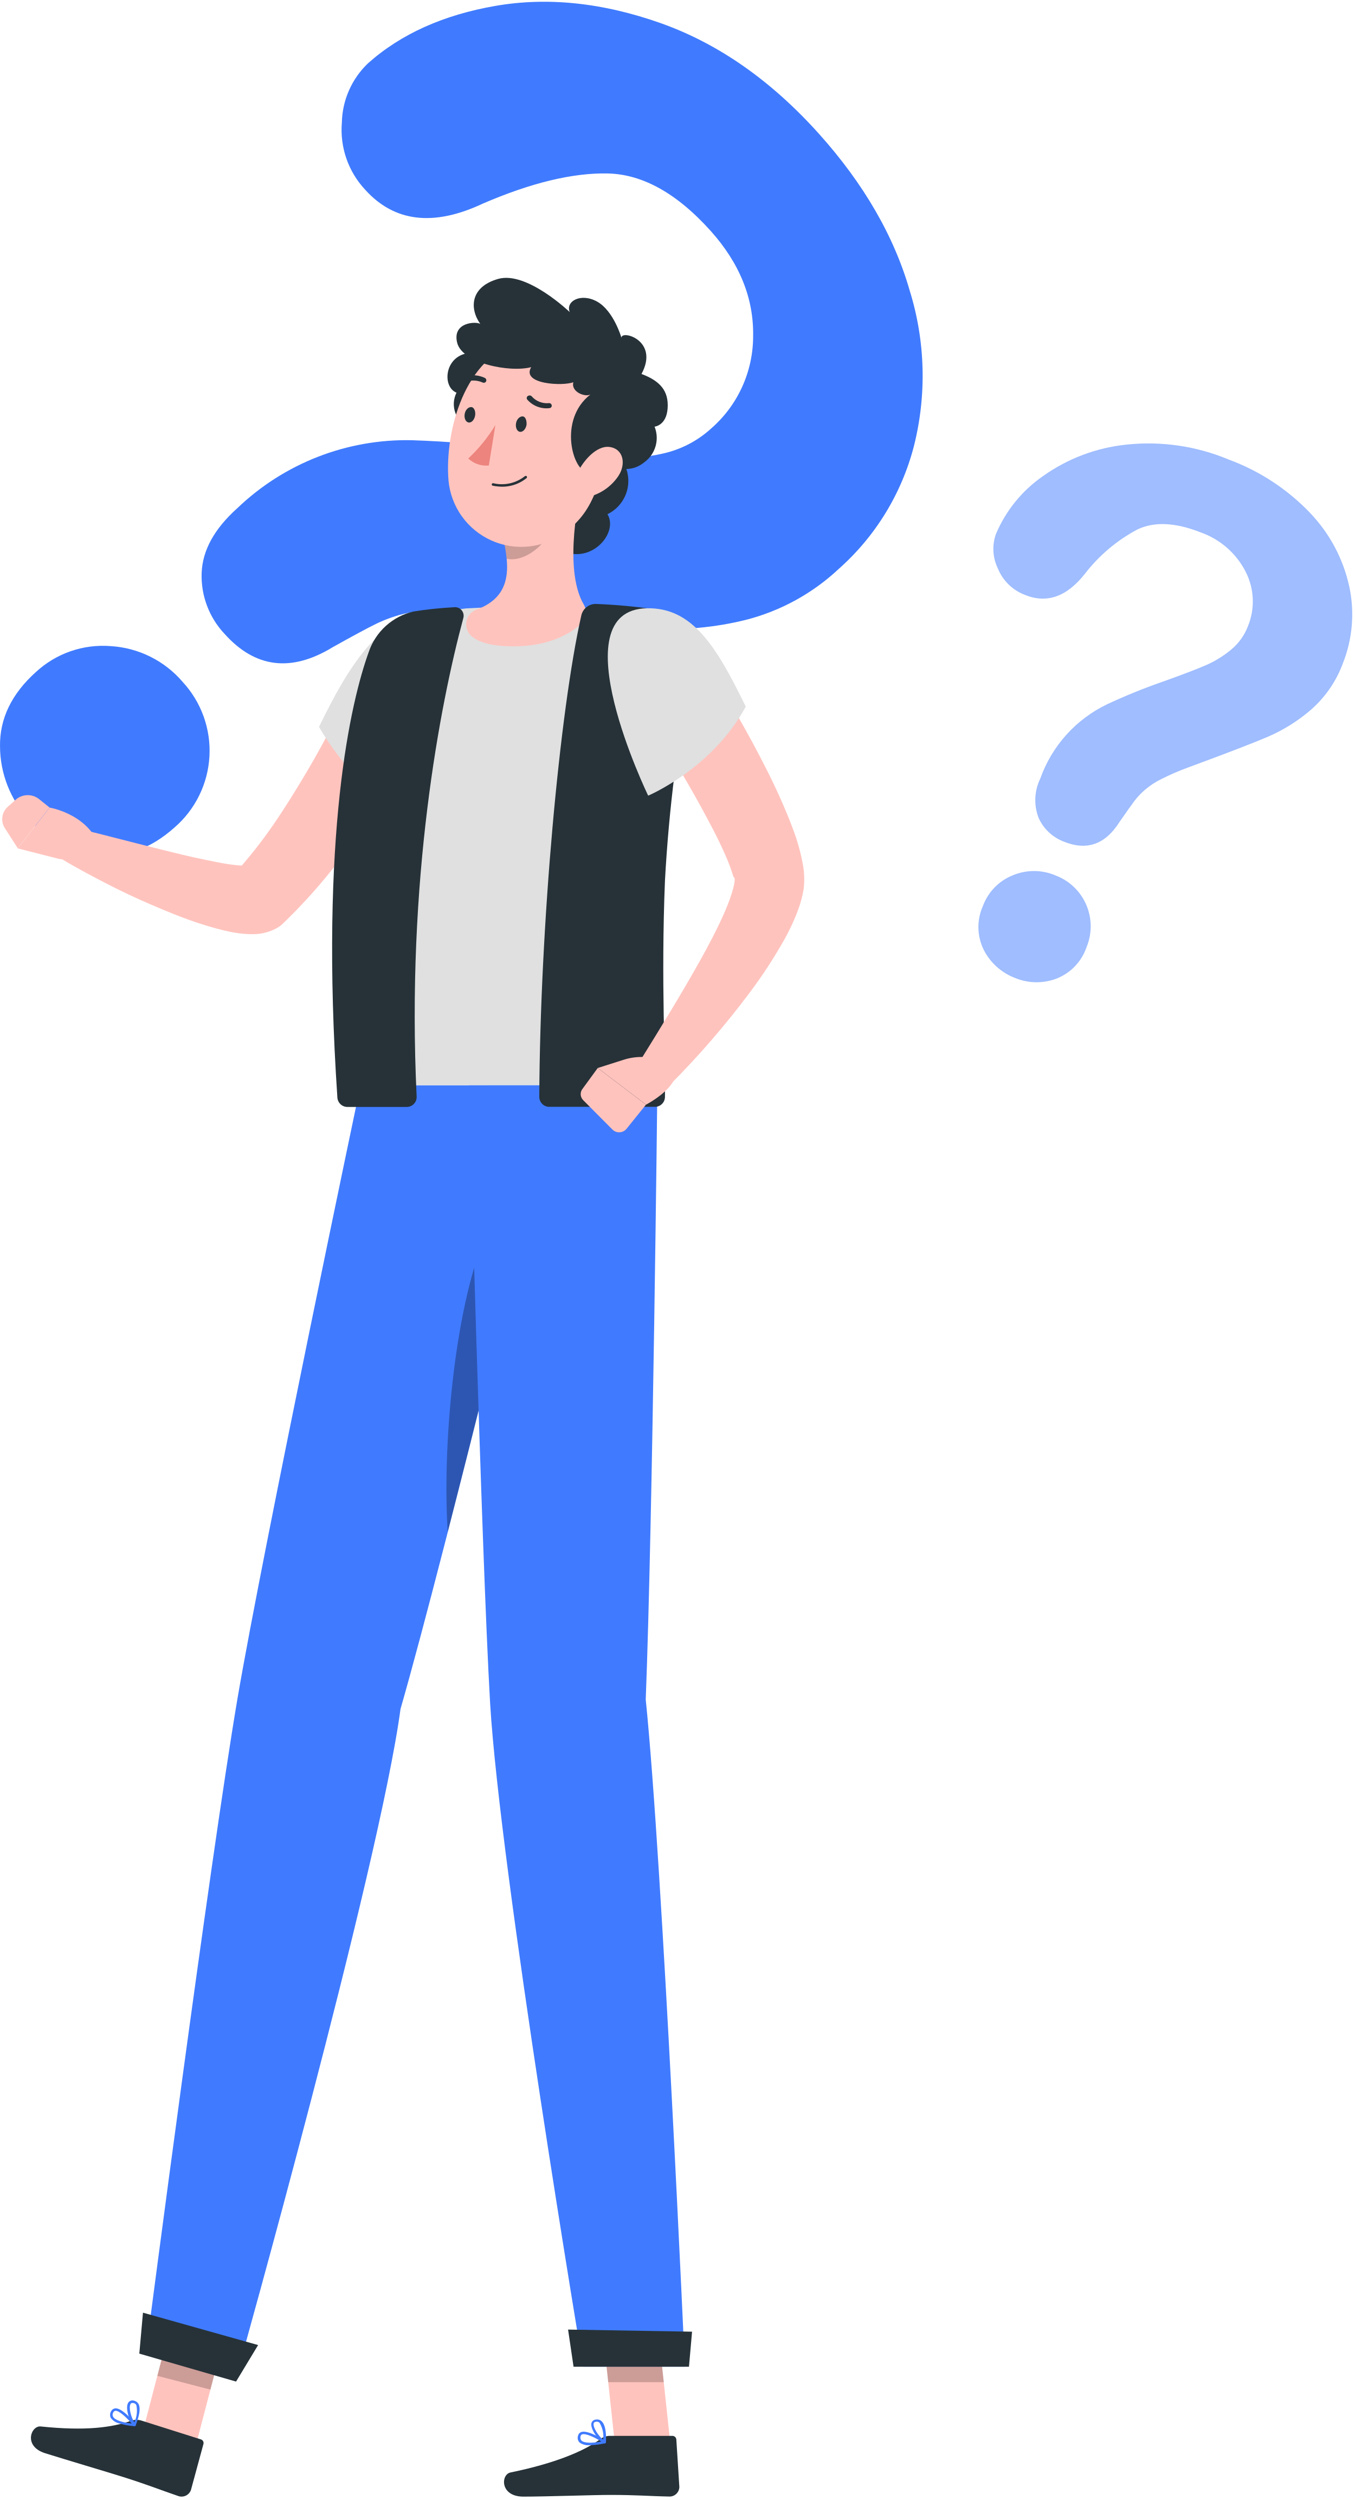 <svg width="193" height="356" viewBox="0 0 193 356" fill="none" xmlns="http://www.w3.org/2000/svg">
<path d="M52.431 9C57.098 4.847 63.142 2.127 70.561 0.84C77.981 -0.446 85.825 0.37 94.091 3.29C102.332 6.21 109.868 11.484 116.702 19.11C123.055 26.204 127.348 33.634 129.582 41.4C131.809 48.582 132.013 56.24 130.172 63.53C128.421 70.288 124.696 76.371 119.472 81C115.753 84.486 111.217 86.98 106.282 88.25C101.874 89.348 97.325 89.766 92.791 89.49C88.438 89.21 80.885 88.467 70.132 87.26C67.614 86.986 65.084 86.846 62.551 86.84C60.817 86.829 59.088 87.027 57.401 87.43C56.064 87.771 54.764 88.247 53.522 88.85C52.322 89.44 50.291 90.53 47.411 92.14C41.492 95.76 36.345 95.127 31.971 90.24C30.885 89.085 30.038 87.725 29.481 86.241C28.923 84.756 28.665 83.175 28.721 81.59C28.835 78.37 30.528 75.294 33.801 72.36C40.469 65.972 49.399 62.49 58.632 62.68C63.887 62.856 69.13 63.296 74.341 64C79.882 64.67 83.972 65.09 86.612 65.23C89.233 65.38 91.861 65.161 94.421 64.58C96.975 64.014 99.337 62.791 101.272 61.03C103.165 59.387 104.681 57.354 105.716 55.071C106.752 52.787 107.282 50.307 107.272 47.8C107.352 42.467 105.352 37.51 101.272 32.93C96.451 27.55 91.548 24.807 86.561 24.7C81.575 24.594 75.638 26.027 68.751 29C61.745 32.287 56.161 31.62 52.002 27C50.818 25.731 49.912 24.229 49.342 22.59C48.772 20.95 48.55 19.21 48.691 17.48C48.722 15.889 49.068 14.32 49.71 12.865C50.352 11.409 51.277 10.095 52.431 9ZM4.092 116.69C1.478 113.851 0.02 110.139 0.002 106.28C-0.058 102.334 1.645 98.804 5.112 95.69C6.538 94.371 8.223 93.362 10.06 92.726C11.896 92.091 13.845 91.844 15.781 92C17.743 92.119 19.661 92.632 21.421 93.508C23.18 94.384 24.745 95.606 26.021 97.1C27.334 98.522 28.348 100.192 29.003 102.013C29.657 103.833 29.939 105.767 29.832 107.699C29.725 109.631 29.23 111.521 28.378 113.258C27.526 114.995 26.334 116.543 24.872 117.81C21.451 120.87 17.785 122.177 13.871 121.73C10.091 121.35 6.595 119.548 4.092 116.69Z" fill="#407BFF"/>
<g opacity="0.5">
<path d="M141.851 76.05C143.256 72.714 145.584 69.849 148.561 67.79C152.061 65.297 156.147 63.754 160.421 63.31C165.401 62.775 170.434 63.511 175.051 65.451C179.413 67.064 183.352 69.645 186.571 73.001C189.362 75.904 191.299 79.519 192.171 83.451C192.976 87.125 192.662 90.956 191.271 94.451C190.328 97.014 188.753 99.298 186.691 101.091C184.846 102.677 182.768 103.972 180.531 104.931C178.385 105.844 174.588 107.304 169.141 109.311C167.868 109.778 166.622 110.319 165.411 110.931C164.578 111.339 163.799 111.85 163.091 112.451C162.529 112.932 162.02 113.471 161.571 114.061C161.141 114.631 160.431 115.641 159.441 117.061C157.441 120.221 154.825 121.154 151.591 119.861C150.793 119.568 150.061 119.121 149.436 118.544C148.811 117.967 148.307 117.273 147.951 116.501C147.595 115.597 147.43 114.628 147.468 113.657C147.506 112.686 147.745 111.734 148.171 110.861C149.829 106.201 153.267 102.389 157.731 100.261C160.287 99.07 162.9 98.009 165.561 97.081C168.371 96.081 170.431 95.29 171.731 94.731C173.021 94.171 174.226 93.434 175.311 92.54C176.398 91.653 177.236 90.499 177.741 89.191C178.254 87.95 178.491 86.613 178.438 85.272C178.384 83.93 178.041 82.617 177.431 81.421C176.093 78.788 173.789 76.775 171.001 75.8C167.401 74.38 164.401 74.244 162.001 75.391C159.087 76.942 156.537 79.096 154.521 81.71C151.948 84.971 149.108 85.971 146.001 84.71C145.13 84.385 144.336 83.881 143.67 83.232C143.004 82.583 142.48 81.803 142.131 80.941C141.763 80.185 141.548 79.363 141.5 78.524C141.452 77.684 141.571 76.843 141.851 76.05ZM144.581 139.251C142.649 138.518 141.059 137.092 140.121 135.251C139.641 134.282 139.381 133.22 139.361 132.139C139.34 131.058 139.559 129.987 140.001 129.001C140.362 128.022 140.922 127.13 141.647 126.381C142.372 125.632 143.246 125.043 144.211 124.651C145.18 124.237 146.223 124.024 147.276 124.024C148.33 124.024 149.372 124.237 150.341 124.651C151.311 125.016 152.198 125.572 152.949 126.286C153.7 127 154.299 127.858 154.712 128.808C155.126 129.759 155.344 130.782 155.354 131.818C155.364 132.855 155.166 133.882 154.771 134.841C154.426 135.867 153.858 136.805 153.107 137.586C152.357 138.368 151.443 138.973 150.431 139.361C148.537 140.064 146.448 140.025 144.581 139.251Z" fill="#407BFF"/>
</g>
<path d="M27.787 348.617L20.227 346.657L24.737 329.367L32.297 331.327L27.787 348.617Z" fill="#FFC3BD"/>
<path d="M20.145 344.66L28.585 347.33C28.656 347.347 28.722 347.378 28.779 347.422C28.837 347.465 28.886 347.52 28.922 347.582C28.959 347.645 28.982 347.714 28.991 347.785C29 347.857 28.995 347.93 28.976 348L27.195 354.55C27.071 354.893 26.818 355.176 26.49 355.338C26.162 355.5 25.785 355.529 25.436 355.42C22.515 354.42 21.166 353.84 17.436 352.66C15.146 351.94 9.626 350.31 6.436 349.31C3.246 348.31 4.436 345.31 5.826 345.5C12.245 346.17 15.976 345.63 18.645 344.7C19.127 344.521 19.655 344.507 20.145 344.66Z" fill="#263238"/>
<path opacity="0.2" d="M32.294 331.343L24.734 329.383L22.414 338.293L29.974 340.253L32.294 331.343Z" fill="black"/>
<path d="M51.349 154.531C51.349 154.531 37.509 220.301 33.829 241.831C29.829 265.411 21.039 332.921 21.039 332.921L33.889 337.591C33.889 337.591 53.999 266.001 57.049 243.331C63.439 221.171 79.629 154.531 79.629 154.531H51.349Z" fill="#407BFF"/>
<path opacity="0.3" d="M69.113 176C64.623 186.78 62.993 206.41 63.773 218.15C67.333 204.29 71.283 188.46 74.343 176.06C73.353 172.65 71.993 169.07 69.113 176Z" fill="black"/>
<path d="M33.624 339.107L19.844 335.127L20.364 329.297L36.764 333.907L33.624 339.107Z" fill="#263238"/>
<path d="M17.043 345.083C17.725 345.278 18.426 345.402 19.133 345.453C19.169 345.459 19.206 345.454 19.238 345.438C19.27 345.421 19.297 345.395 19.313 345.363C19.332 345.335 19.342 345.302 19.342 345.268C19.342 345.234 19.332 345.201 19.313 345.173C19.123 344.933 17.473 342.863 16.443 342.923C16.325 342.928 16.21 342.962 16.108 343.023C16.007 343.085 15.922 343.17 15.863 343.273C15.761 343.417 15.7 343.585 15.684 343.761C15.668 343.937 15.699 344.113 15.773 344.273C16.083 344.689 16.535 344.978 17.043 345.083ZM18.743 345.083C17.303 344.913 16.333 344.563 16.093 344.083C16.047 343.979 16.029 343.865 16.044 343.752C16.058 343.639 16.102 343.532 16.173 343.443C16.201 343.392 16.242 343.349 16.291 343.318C16.339 343.286 16.395 343.268 16.453 343.263C16.993 343.243 18.053 344.253 18.743 345.063V345.083Z" fill="#407BFF"/>
<path d="M19.097 345.447H19.187C19.217 345.443 19.245 345.431 19.269 345.414C19.294 345.397 19.313 345.374 19.327 345.347C19.327 345.257 20.247 343.227 19.727 342.287C19.656 342.167 19.561 342.063 19.447 341.982C19.333 341.901 19.204 341.845 19.067 341.817C18.917 341.774 18.756 341.781 18.61 341.837C18.464 341.893 18.34 341.995 18.257 342.127C17.807 342.867 18.417 344.727 19.017 345.387C19.037 345.415 19.065 345.436 19.097 345.447ZM19.097 342.187C19.166 342.208 19.23 342.243 19.285 342.289C19.34 342.336 19.385 342.393 19.417 342.457C19.598 343.283 19.496 344.146 19.127 344.907C18.657 344.167 18.297 342.787 18.597 342.307C18.597 342.217 18.747 342.117 19.007 342.167L19.097 342.187Z" fill="#407BFF"/>
<path d="M62.059 98.197C61.389 99.817 60.749 101.256 60.059 102.736C59.369 104.216 58.629 105.666 57.879 107.116C56.359 110.006 54.759 112.856 52.999 115.636C49.497 121.415 45.262 126.716 40.399 131.406L40.219 131.586C39.964 131.816 39.682 132.014 39.379 132.176C38.546 132.625 37.631 132.901 36.689 132.986C36.15 133.025 35.608 133.025 35.069 132.986C34.262 132.934 33.46 132.824 32.669 132.656C31.249 132.356 29.989 131.986 28.749 131.596C26.289 130.816 23.999 129.866 21.749 128.906C19.499 127.946 17.279 126.906 15.099 125.776C12.919 124.646 10.779 123.516 8.659 122.236C8.167 121.936 7.799 121.471 7.62 120.923C7.441 120.376 7.463 119.782 7.682 119.25C7.902 118.717 8.304 118.28 8.816 118.017C9.329 117.755 9.918 117.683 10.479 117.816C15.119 118.936 19.749 120.186 24.309 121.296C26.579 121.866 28.849 122.366 31.029 122.786C32.056 122.994 33.095 123.145 34.139 123.236C34.532 123.259 34.926 123.259 35.319 123.236C35.469 123.236 35.529 123.236 35.489 123.236C35.133 123.246 34.788 123.353 34.489 123.546L33.489 124.316C35.424 122.175 37.217 119.91 38.859 117.536C40.539 115.106 42.129 112.536 43.659 109.956C45.189 107.376 46.659 104.666 48.049 101.956C49.439 99.246 50.819 96.457 52.049 93.847L52.109 93.716C52.699 92.39 53.792 91.353 55.147 90.833C56.502 90.312 58.008 90.351 59.334 90.942C60.66 91.532 61.697 92.624 62.218 93.979C62.738 95.334 62.699 96.84 62.109 98.166L62.059 98.197Z" fill="#FFC3BD"/>
<path d="M60.517 87.622C54.078 87.802 49.657 94.792 45.438 103.502C48.672 109.094 53.308 113.746 58.888 117.002C58.888 117.002 75.808 87.192 60.517 87.622Z" fill="#E0E0E0"/>
<path d="M8.339 122.282L2.539 120.802L7.059 114.992C7.059 114.992 12.059 115.782 13.959 119.992L11.899 121.462C11.399 121.846 10.823 122.119 10.208 122.26C9.594 122.402 8.957 122.409 8.339 122.282Z" fill="#FFC3BD"/>
<path d="M1.126 114.861L2.246 113.861C2.704 113.459 3.29 113.232 3.899 113.219C4.508 113.207 5.102 113.409 5.576 113.791L7.056 114.981L2.536 120.791L0.686 117.911C0.38 117.434 0.256 116.864 0.337 116.303C0.417 115.743 0.698 115.231 1.126 114.861Z" fill="#FFC3BD"/>
<path d="M95.456 347.722H87.546L85.656 330.102H93.566L95.456 347.722Z" fill="#FFC3BD"/>
<path d="M86.853 346.837H95.743C95.89 346.829 96.034 346.879 96.144 346.976C96.255 347.073 96.322 347.21 96.333 347.357L96.763 354.117C96.755 354.48 96.605 354.826 96.345 355.08C96.085 355.335 95.736 355.477 95.373 355.477C92.283 355.417 90.803 355.247 86.893 355.247C84.493 355.247 77.893 355.487 74.543 355.487C71.193 355.487 71.313 352.327 72.723 352.047C79.033 350.757 83.253 348.987 85.493 347.307C85.882 347.005 86.36 346.84 86.853 346.837Z" fill="#263238"/>
<path opacity="0.2" d="M93.566 330.102H85.656L86.636 339.192H94.546L93.566 330.102Z" fill="black"/>
<path d="M66.805 154.528C66.805 154.528 68.555 220.648 69.805 242.438C71.205 266.298 83.055 336.988 83.055 336.988H97.555C97.555 336.988 94.375 265.398 91.975 241.988C92.975 216.348 93.635 154.508 93.635 154.508L66.805 154.528Z" fill="#407BFF"/>
<path d="M98.134 336.993H81.694L80.914 331.703L98.574 332.003L98.134 336.993Z" fill="#263238"/>
<path d="M84.059 348.161C84.769 348.146 85.477 348.055 86.169 347.891C86.203 347.885 86.233 347.868 86.257 347.843C86.28 347.818 86.295 347.786 86.299 347.751C86.308 347.718 86.306 347.682 86.294 347.65C86.281 347.617 86.258 347.59 86.229 347.571C85.979 347.411 83.739 345.931 82.769 346.301C82.66 346.341 82.564 346.408 82.489 346.496C82.414 346.583 82.362 346.688 82.339 346.801C82.276 346.972 82.264 347.158 82.305 347.336C82.346 347.513 82.438 347.675 82.569 347.801C83.007 348.095 83.535 348.223 84.059 348.161ZM85.659 347.641C84.239 347.911 83.199 347.861 82.829 347.511C82.752 347.428 82.7 347.325 82.677 347.214C82.654 347.103 82.662 346.988 82.699 346.881C82.708 346.826 82.731 346.774 82.766 346.73C82.801 346.687 82.847 346.653 82.899 346.631C83.419 346.431 84.739 347.071 85.659 347.641Z" fill="#407BFF"/>
<path d="M86.117 347.903H86.207C86.234 347.887 86.257 347.865 86.274 347.839C86.291 347.813 86.303 347.783 86.307 347.753C86.307 347.663 86.487 345.473 85.687 344.753C85.585 344.655 85.461 344.582 85.326 344.54C85.19 344.499 85.047 344.489 84.907 344.513C84.753 344.515 84.603 344.568 84.482 344.664C84.361 344.759 84.275 344.893 84.237 345.043C84.057 345.873 85.237 347.463 86.027 347.913L86.117 347.903ZM84.997 344.813C85.071 344.81 85.145 344.823 85.214 344.851C85.283 344.878 85.345 344.92 85.397 344.973C85.835 345.699 86.018 346.551 85.917 347.393C85.227 346.833 84.437 345.623 84.557 345.083C84.557 344.973 84.647 344.853 84.917 344.823L84.997 344.813Z" fill="#407BFF"/>
<path d="M54.679 92.713C55.105 91.419 55.873 90.263 56.901 89.367C57.928 88.471 59.178 87.869 60.519 87.623C62.473 87.167 64.453 86.834 66.449 86.623C72.444 86.292 78.453 86.292 84.449 86.623C87.589 86.763 90.789 87.133 93.339 87.493H93.429C94.084 87.57 94.717 87.778 95.289 88.107C95.861 88.436 96.359 88.877 96.755 89.405C97.151 89.932 97.435 90.535 97.591 91.176C97.746 91.817 97.769 92.483 97.659 93.133C95.663 103.324 94.356 113.637 93.749 124.003C93.129 139.063 93.969 150.883 93.669 154.513H51.349C48.779 117.783 52.099 101.083 54.679 92.713Z" fill="#E0E0E0"/>
<path d="M87.316 64.213C88.054 64.746 88.641 65.462 89.02 66.29C89.399 67.118 89.556 68.03 89.477 68.937C89.397 69.844 89.083 70.715 88.566 71.465C88.049 72.214 87.346 72.817 86.526 73.213C88.236 76.043 83.686 81.043 79.106 77.903C74.526 74.763 80.996 61.543 87.316 64.213Z" fill="#263238"/>
<path d="M68.375 61.169C67.747 61.188 67.124 61.043 66.569 60.749C66.013 60.455 65.544 60.021 65.206 59.491C64.868 58.961 64.674 58.352 64.642 57.724C64.611 57.096 64.743 56.471 65.025 55.91C62.895 55.08 63.275 50.429 67.115 50.23C70.955 50.029 72.935 59.999 68.375 61.169Z" fill="#263238"/>
<path d="M67.124 90.551C66.838 90.288 66.625 89.955 66.506 89.585C66.387 89.216 66.366 88.821 66.446 88.441C66.526 88.061 66.703 87.708 66.96 87.416C67.218 87.125 67.546 86.906 67.914 86.781C71.774 85.361 72.474 82.561 72.164 79.511C72.075 78.653 71.935 77.801 71.744 76.961L78.294 71.731L83.114 67.891C81.914 72.891 80.574 81.601 83.114 86.011C83.399 86.472 83.509 87.02 83.424 87.556C83.34 88.091 83.067 88.579 82.654 88.931C80.994 90.401 77.594 92.301 71.994 92.001C69.424 91.871 67.994 91.281 67.124 90.551Z" fill="#FFC3BD"/>
<path d="M52.505 92.885C52.983 91.446 53.823 90.153 54.946 89.134C56.069 88.114 57.436 87.402 58.916 87.066C60.813 86.764 62.726 86.564 64.645 86.466C64.846 86.437 65.05 86.458 65.24 86.528C65.43 86.598 65.6 86.714 65.734 86.866C65.868 87.018 65.962 87.2 66.007 87.398C66.053 87.595 66.049 87.8 65.996 87.996C62.645 100.436 57.865 125.326 59.346 156.156C59.352 156.347 59.32 156.539 59.25 156.718C59.181 156.896 59.075 157.059 58.94 157.196C58.806 157.333 58.644 157.44 58.466 157.513C58.288 157.585 58.097 157.62 57.906 157.616H49.505C49.141 157.622 48.788 157.489 48.519 157.243C48.249 156.998 48.084 156.659 48.056 156.296C45.526 118.626 49.995 99.856 52.505 92.885Z" fill="#263238"/>
<path d="M93.103 86.738C90.414 86.353 87.707 86.106 84.993 85.998C84.501 85.962 84.013 86.101 83.614 86.39C83.215 86.679 82.931 87.1 82.812 87.578C79.703 101.278 76.933 131.718 76.812 156.208C76.816 156.394 76.857 156.578 76.932 156.749C77.007 156.92 77.115 157.074 77.249 157.203C77.384 157.332 77.543 157.433 77.717 157.501C77.891 157.569 78.076 157.602 78.263 157.598H93.263C93.634 157.606 93.994 157.468 94.265 157.214C94.536 156.96 94.697 156.609 94.713 156.238C94.812 151.308 94.132 139.758 94.713 125.418C95.267 115.199 96.55 105.033 98.552 94.998C99.073 92.188 96.073 87.158 93.103 86.738Z" fill="#263238"/>
<path d="M98.375 91.093C101.585 95.933 104.505 100.783 107.265 105.873C108.625 108.423 109.965 111.013 111.175 113.733C111.775 115.093 112.365 116.483 112.915 117.953C113.521 119.543 113.989 121.183 114.315 122.853C114.561 124.071 114.615 125.319 114.475 126.553C114.311 127.552 114.053 128.533 113.705 129.483C113.134 131.032 112.435 132.531 111.615 133.963C110.143 136.561 108.503 139.059 106.705 141.443C103.246 146.059 99.463 150.424 95.385 154.503C94.913 154.975 94.285 155.258 93.619 155.297C92.954 155.337 92.296 155.13 91.773 154.716C91.249 154.303 90.896 153.711 90.78 153.054C90.665 152.397 90.794 151.721 91.145 151.153V151.093C94.055 146.403 96.995 141.623 99.655 136.883C100.975 134.523 102.235 132.123 103.245 129.803C104.255 127.483 104.995 124.943 104.475 124.873C104.156 123.809 103.768 122.767 103.315 121.753C102.815 120.613 102.245 119.433 101.645 118.263C100.425 115.913 99.115 113.523 97.745 111.173C95.005 106.453 92.085 101.693 89.195 97.083V97.023C88.408 95.806 88.138 94.326 88.442 92.909C88.747 91.492 89.602 90.254 90.82 89.468C92.037 88.682 93.517 88.411 94.934 88.716C96.351 89.021 97.588 89.876 98.375 91.093Z" fill="#FFC3BD"/>
<path d="M92.153 86.611C98.593 86.491 102.003 91.941 106.223 100.611C101.443 109.461 92.323 113.291 92.323 113.291C92.323 113.291 79.493 86.831 92.153 86.611Z" fill="#E0E0E0"/>
<path d="M88.858 150.889L85.148 152.069L92.018 157.289C92.018 157.289 97.638 154.369 95.878 151.719L94.738 151.209C92.883 150.39 90.792 150.276 88.858 150.889Z" fill="#FFC3BD"/>
<path d="M83.069 156.65L87.239 160.84C87.374 160.972 87.534 161.074 87.71 161.14C87.887 161.206 88.075 161.235 88.263 161.225C88.451 161.214 88.635 161.165 88.803 161.08C88.971 160.995 89.119 160.876 89.239 160.73L92.009 157.29L85.139 152.07L82.999 155C82.801 155.234 82.699 155.533 82.712 155.839C82.725 156.145 82.852 156.434 83.069 156.65Z" fill="#FFC3BD"/>
<path opacity="0.2" d="M71.75 76.996C71.941 77.836 72.081 78.688 72.17 79.546C74.65 80.176 78.17 77.336 78.5 74.926C78.542 73.868 78.475 72.809 78.3 71.766L71.75 76.996Z" fill="black"/>
<path d="M87.225 60.79C85.535 68.17 84.935 72.57 80.395 75.86C78.91 76.946 77.163 77.619 75.333 77.811C73.503 78.003 71.655 77.706 69.977 76.951C68.299 76.195 66.851 75.009 65.781 73.512C64.711 72.016 64.057 70.262 63.885 68.43C63.305 61.51 66.165 50.6 74.245 48.66C82.325 46.72 88.915 53.4 87.225 60.79Z" fill="#FFC3BD"/>
<path d="M83.803 67.249C81.663 67.359 79.383 59.809 84.103 56.169C83.353 56.579 81.303 55.829 81.663 54.419C80.273 54.999 74.193 54.749 75.663 52.279C72.573 53.079 65.833 51.739 65.113 48.789C64.393 45.839 67.873 45.739 68.413 46.129C66.883 43.989 66.913 40.849 70.973 39.709C75.033 38.569 81.153 44.439 81.153 44.439C80.513 42.889 82.763 41.639 85.093 42.969C87.423 44.299 88.513 48.079 88.513 48.079C88.513 46.939 93.953 48.469 91.373 53.249C94.043 54.249 95.263 55.669 95.093 58.139C94.923 60.609 93.233 60.749 93.233 60.749C93.591 61.639 93.641 62.622 93.374 63.543C93.108 64.464 92.541 65.269 91.763 65.829C88.993 68.059 86.573 65.439 83.803 67.249Z" fill="#263238"/>
<path d="M88.049 67.821C87.108 69.197 85.719 70.204 84.119 70.671C82.059 71.221 81.359 69.381 82.199 67.461C82.959 65.731 84.939 63.351 86.879 63.651C88.819 63.951 89.209 66.101 88.049 67.821Z" fill="#FFC3BD"/>
<path d="M74.998 60.489C74.898 61.089 74.478 61.539 74.068 61.489C73.658 61.439 73.398 60.899 73.498 60.289C73.598 59.679 74.018 59.289 74.428 59.289C74.838 59.289 75.048 59.879 74.998 60.489Z" fill="#263238"/>
<path d="M67.675 59.161C67.576 59.771 67.165 60.221 66.755 60.161C66.346 60.101 66.085 59.571 66.186 58.961C66.285 58.351 66.695 57.961 67.106 57.961C67.516 57.961 67.775 58.561 67.675 59.161Z" fill="#263238"/>
<path d="M70.565 60.516C69.5 62.275 68.198 63.88 66.695 65.286C67.084 65.651 67.547 65.93 68.052 66.102C68.558 66.275 69.094 66.337 69.625 66.286L70.565 60.516Z" fill="#ED847E"/>
<path d="M70.924 69.266C71.652 69.348 72.388 69.284 73.09 69.078C73.793 68.872 74.447 68.528 75.014 68.066C75.047 68.031 75.066 67.984 75.066 67.936C75.066 67.888 75.047 67.841 75.014 67.806C74.978 67.775 74.932 67.758 74.884 67.758C74.837 67.758 74.79 67.775 74.754 67.806C74.13 68.301 73.402 68.648 72.624 68.822C71.846 68.995 71.04 68.989 70.264 68.806C70.241 68.8 70.216 68.799 70.192 68.803C70.168 68.807 70.145 68.816 70.124 68.829C70.104 68.842 70.086 68.859 70.072 68.879C70.058 68.899 70.049 68.922 70.044 68.946C70.038 68.969 70.037 68.993 70.041 69.016C70.046 69.04 70.054 69.062 70.068 69.082C70.081 69.102 70.098 69.118 70.118 69.131C70.138 69.144 70.161 69.152 70.184 69.156C70.428 69.211 70.675 69.247 70.924 69.266Z" fill="#263238"/>
<path d="M75.294 56.333C75.234 56.349 75.179 56.38 75.134 56.423C75.099 56.456 75.071 56.495 75.052 56.539C75.033 56.583 75.023 56.63 75.023 56.678C75.023 56.726 75.033 56.773 75.052 56.817C75.071 56.861 75.099 56.9 75.134 56.933C75.523 57.368 76.012 57.703 76.559 57.908C77.106 58.114 77.694 58.184 78.274 58.113C78.322 58.108 78.368 58.093 78.41 58.07C78.453 58.046 78.489 58.014 78.518 57.976C78.547 57.937 78.568 57.893 78.58 57.846C78.591 57.799 78.592 57.75 78.584 57.703C78.575 57.655 78.557 57.609 78.531 57.568C78.505 57.527 78.471 57.491 78.431 57.464C78.391 57.436 78.346 57.416 78.298 57.406C78.251 57.395 78.202 57.394 78.154 57.403C77.695 57.443 77.234 57.374 76.808 57.2C76.381 57.026 76.003 56.753 75.704 56.403C75.648 56.355 75.581 56.323 75.508 56.31C75.436 56.298 75.362 56.306 75.294 56.333Z" fill="#263238"/>
<path d="M65.609 54.523C65.664 54.548 65.723 54.56 65.784 54.56C65.844 54.56 65.903 54.548 65.959 54.523C66.385 54.31 66.854 54.194 67.331 54.181C67.808 54.169 68.281 54.262 68.719 54.453C68.804 54.502 68.905 54.515 69 54.491C69.095 54.467 69.177 54.407 69.229 54.323C69.272 54.236 69.281 54.136 69.253 54.043C69.225 53.95 69.163 53.872 69.079 53.823C68.539 53.564 67.947 53.43 67.349 53.43C66.75 53.43 66.159 53.564 65.619 53.823C65.575 53.842 65.535 53.87 65.503 53.905C65.471 53.941 65.447 53.982 65.431 54.028C65.416 54.073 65.411 54.121 65.416 54.168C65.42 54.216 65.435 54.262 65.459 54.303C65.481 54.392 65.534 54.47 65.609 54.523Z" fill="#263238"/>
</svg>

